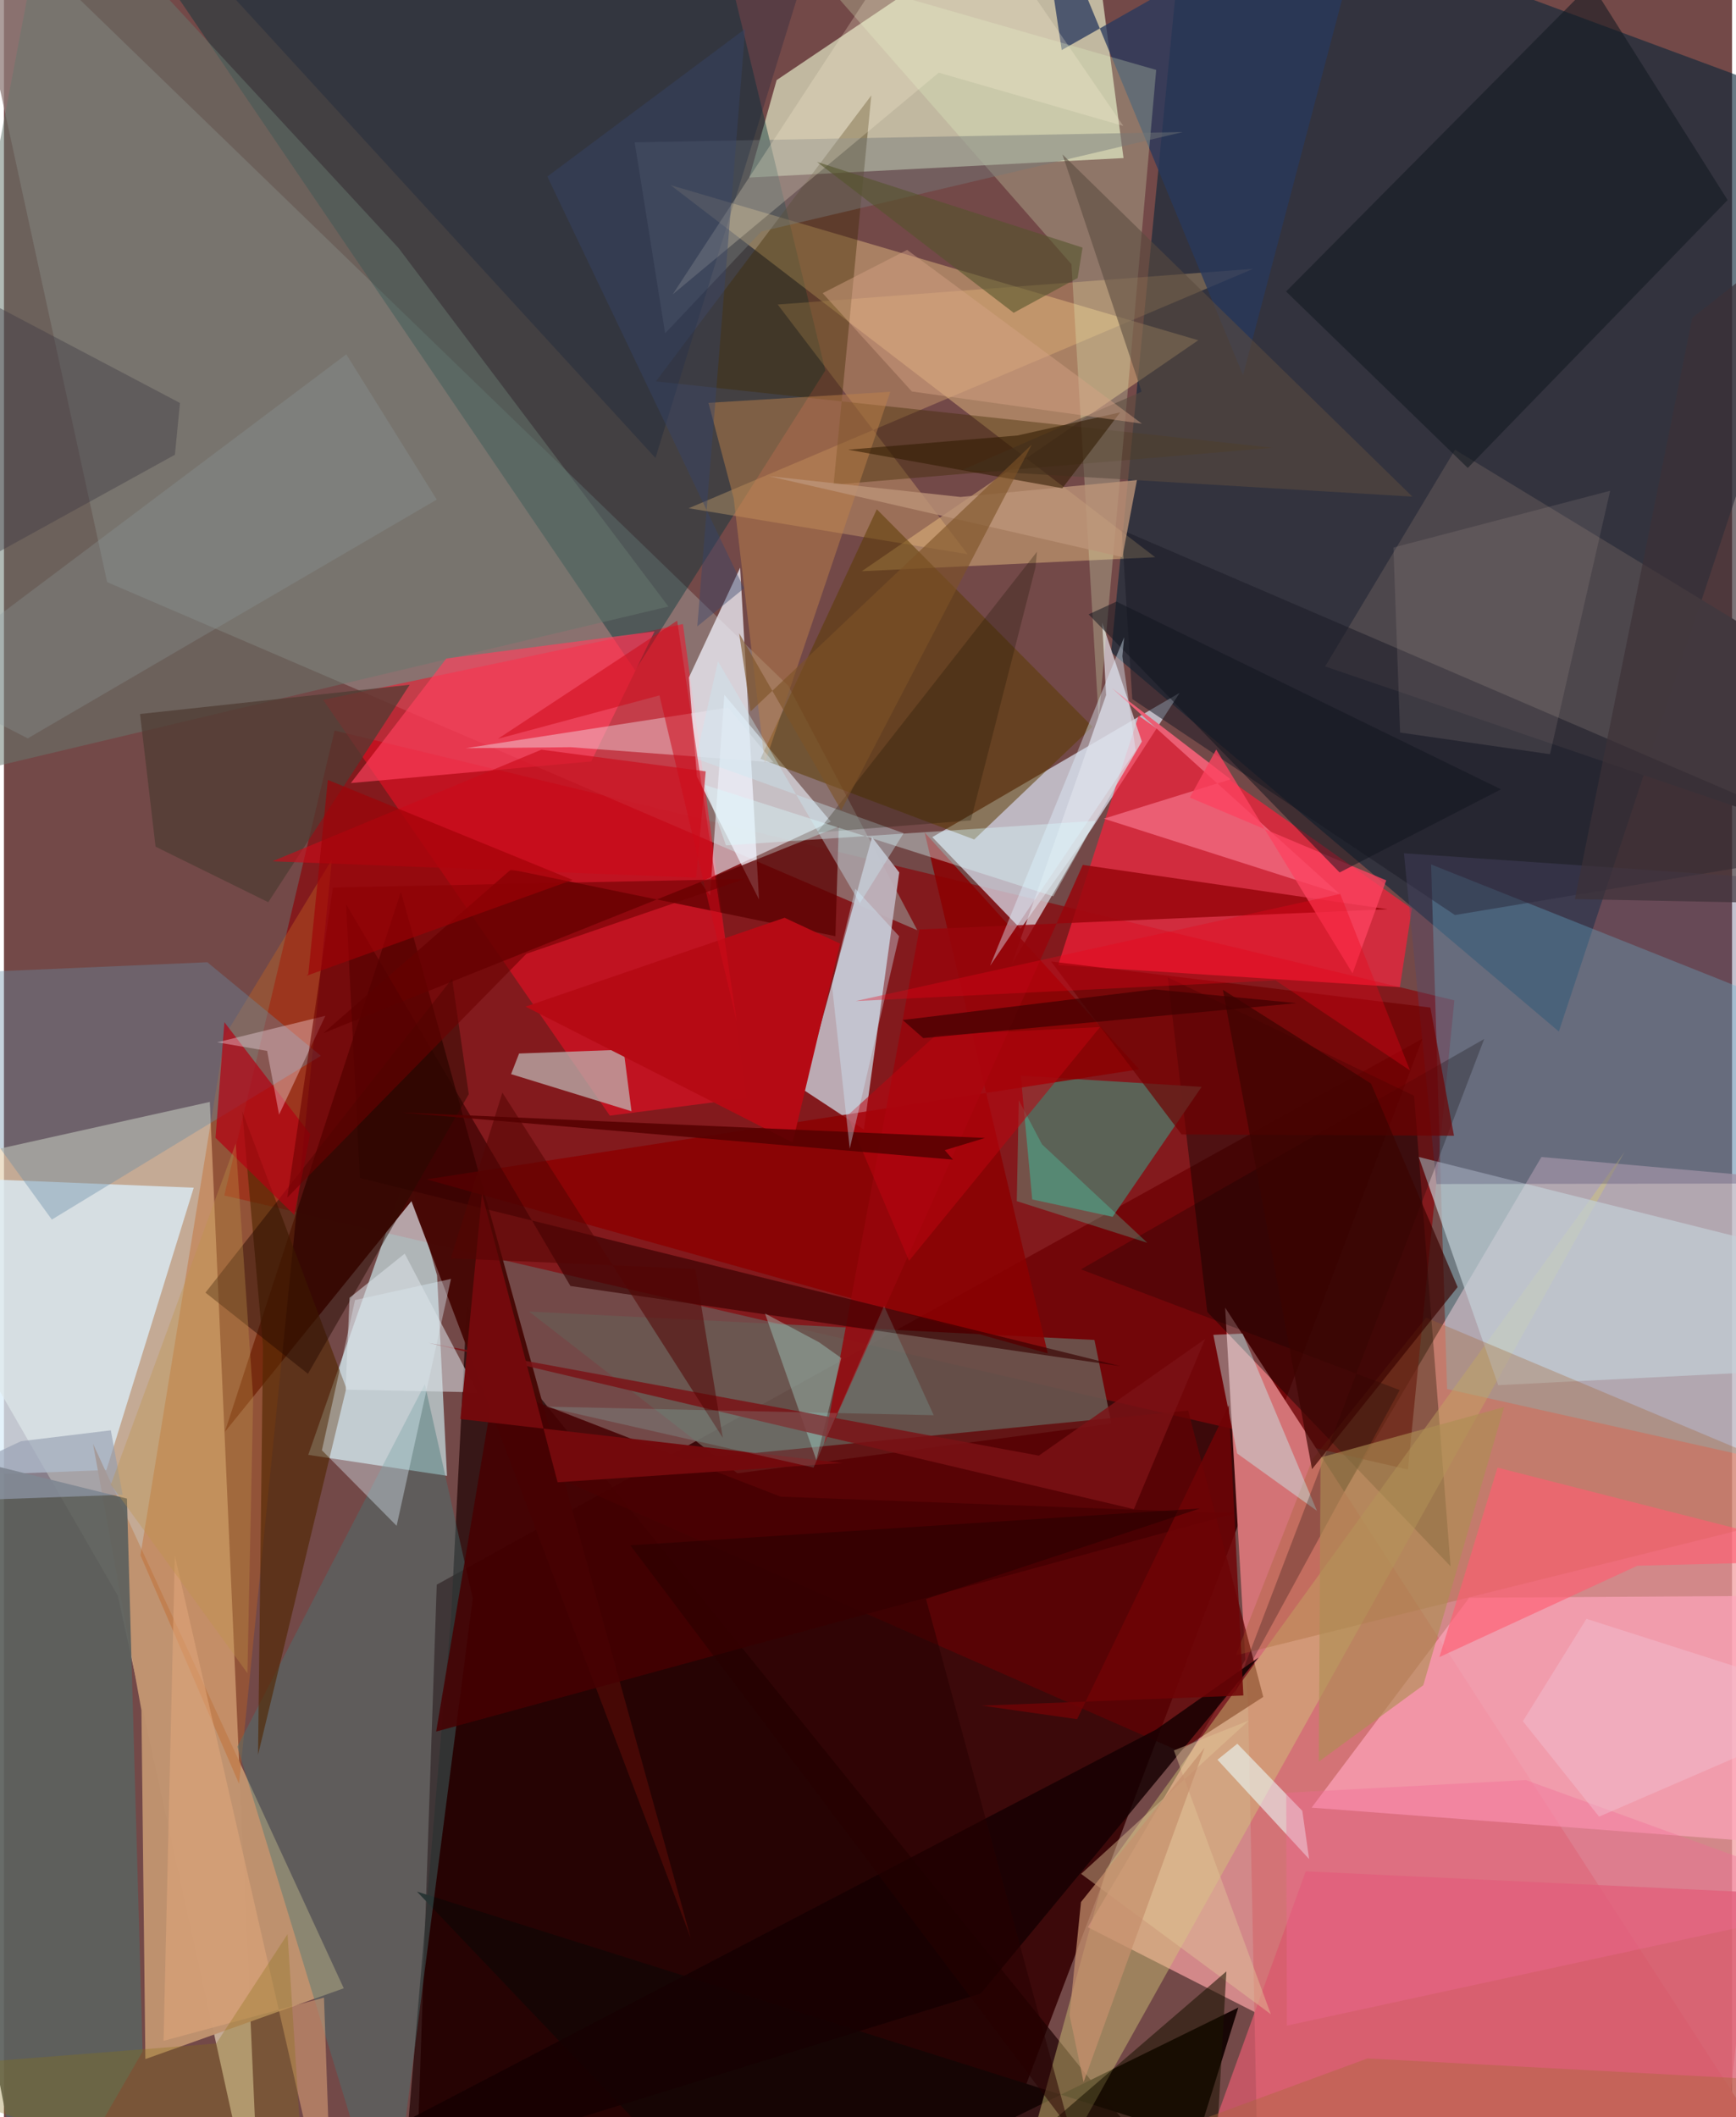 <svg xmlns="http://www.w3.org/2000/svg" width="228" height="278" viewBox="0 0 836 1024"><path fill="#734948" d="M0 0h836v1024H0z"/><path fill="#f39da0" fill-opacity=".745" d="M524.35 932.124l219.437-372.52 141.288 12.544L826.892 1086z"/><path fill="#380506" fill-opacity=".929" d="M209.368 766.453l476.849-264.088-208.165 549.211L198.458 1086z"/><path fill="#e5d3b6" fill-opacity=".706" d="M-62 568.902L55.067 771.79 124.109 1086 99.602 532.959z"/><path fill="#0a2638" fill-opacity=".612" d="M535.636 315.507l216.576 183.405L898 58.436 572.545-62z"/><path fill="#8a0509" fill-opacity=".686" d="M701.671 483.83l-22.475 226.942-572.604-132.563 53.369-224.858z"/><path fill="#eaf1cd" fill-opacity=".659" d="M360.558 85.875l13.24-47.13L523.434-62l18.18 138.452z"/><path fill="#917e7b" fill-opacity=".757" d="M-24.171-59.137l403.596 390.794L441.86 449.93 49.915 281.55z"/><path fill="#dae1ef" fill-opacity=".722" d="M568.775 335.097l-42.317 65.365-34.64 48.786-42.707-44.363z"/><path fill="#d4f6fc" fill-opacity=".62" d="M147.208 703.673l47.96-137.044 14.363 50.252 4.797 96.927z"/><path fill="#71e8ff" fill-opacity=".329" d="M866.395 709.45l-10.72-225.511-165.27-65.829 7.736 253.71z"/><path fill="#bfb3bd" fill-opacity=".937" d="M419.955 404.922l-33.416 122.042 29.46 19.37 17.11-124.366z"/><path fill="#d37376" d="M590.78 632.435L884.054 1086H607.26l-5.334-259.45z"/><path fill="#fb0d27" fill-opacity=".51" d="M154.403 338.488l138.703 201.114 66.21-8.492-30.855-229.285z"/><path fill="#02353a" fill-opacity=".42" d="M397.363 179.184L305.35 324.256 42.92-62h296.074z"/><path fill="#ffd68e" fill-opacity=".388" d="M556.926 269.503l-141.94 6.77 162.78-111.701-255.254-75.023z"/><path fill="#ff1e39" fill-opacity=".671" d="M548.906 346.127l132.182 93.338-5.767 37.989-165.326-10.658z"/><path fill="#f1f3fc" fill-opacity=".741" d="M335.247 375.624l30.034 59.417-9.13-160.485-24.787 53.127z"/><path fill="#dceefa" fill-opacity=".765" d="M-2.413 713.003L-32.65 569.372l124.452 5.086-42.23 136.54z"/><path fill="#6b5851" fill-opacity=".875" d="M254.06 634.354l100.763 78.23 180.974-24-8.251-40.508z"/><path fill="#1d0000" fill-opacity=".686" d="M554.517 1041.704L223.894 631.918l-7.581 150.1-20.496 242.138z"/><path fill="#c0936f" fill-opacity=".98" d="M66.504 827.201L43.101 698.365l121.284 263.3L68.417 995.9z"/><path fill="#470906" fill-opacity=".992" d="M197.133 580.952L106.887 692.5l85.148-261.199 140.26 506.165z"/><path fill="#000500" fill-opacity=".396" d="M563.02 472.705l19.111 161.838 117.703 123.035L682.186 530z"/><path fill="#ffa4bc" fill-opacity=".694" d="M708.861 772.774L632.61 874.286 898 894.553V771.56z"/><path fill="#58695c" fill-opacity=".918" d="M536.332 588.524l-38.889-8.41-5.527-59.849 87.483 5.412z"/><path fill="#620204" fill-opacity=".737" d="M568.578 847.004L262.633 712.58l310.248-30.334 36.335 138.488z"/><path fill="#160605" fill-opacity=".984" d="M597.142 970.978l-19.635 62.99-377.704-119.067L362.748 1086z"/><path fill="#d3c679" fill-opacity=".443" d="M533.16 904.15l250.913-347.13L489.046 1086h-5.731z"/><path fill="#66796f" fill-opacity=".51" d="M321.437 293.357L-62 384.42 22.835-62l168.06 181.965z"/><path fill="#4e484d" fill-opacity=".992" d="M702.003 217.527L639.16 322.332l218.045 74.428-14.922-93.896z"/><path fill="#c3d1d8" fill-opacity=".675" d="M898 661.107l-6.96-49.774-206.6-51.745 38.427 110.362z"/><path fill="#dad3dc" fill-opacity=".765" d="M487.378 466.765l63.102-108.098-19.196-57.567 1.909 35.086z"/><path fill="#beb7b4" fill-opacity=".729" d="M299.75 507.679l3.841 29.794-58.258-17.956 3.867-9.968z"/><path fill="#c56421" fill-opacity=".388" d="M106.882 500.874L66.035 752.197l47.694 110.566 44.961-447.096z"/><path fill="#eff5ff" fill-opacity=".588" d="M336.975 426.665l63.046-29.259-51.516-61.341-6.908 97.046z"/><path fill="#5d615e" fill-opacity=".929" d="M12.958 1086l54.109-93.75-7.573-267.438L-62 694.677z"/><path fill="#447676" fill-opacity=".416" d="M226.774 773.076l-23.152-103.604-90.727 175.335L186.442 1086z"/><path fill="#fdcb7f" fill-opacity=".294" d="M604.36 130.012L331.258 245.82l134.974 22.25-91.922-120.784z"/><path fill="#5c0000" fill-opacity=".753" d="M245.286 420.525l-90.775 79.17 249.351-99.924-1.62 53.04z"/><path fill="#5c3b01" fill-opacity=".529" d="M526.584 351.479l-57.205 54.56-103.388-39.028 56.269-120.698z"/><path fill="#522700" fill-opacity=".631" d="M122.919 848.713l42.708-177.29-50.367-133.902 10.056 113.652z"/><path fill="#a05f2c" fill-opacity=".306" d="M595.94 800.632L898 725.54l-209.984-88.232-54.977 68.421z"/><path fill="#8b0002" fill-opacity=".851" d="M504.968 654.587l-59.573-251.956L549.194 517.18 204.41 570.403z"/><path fill="#3f2b01" fill-opacity=".392" d="M419.607 46.157L315.395 184.453l298.38 32.106-212.437 17.881z"/><path fill="#1b1b26" fill-opacity=".529" d="M545.838 338.105l-5.052-81.78L898 409.906l-196.062 32.66z"/><path fill="#678ca6" fill-opacity=".376" d="M98.392 465.404L-62 472.304l85.16 117.568 130.181-79.205z"/><path fill="#27385d" fill-opacity=".753" d="M511.714 24.218L498.844-62l100.587 243.463L663.624-62z"/><path fill="#e4fbc7" fill-opacity=".251" d="M516.432 127.795l13.167 219.996 27.823-313.975-164.745-47.302z"/><path fill="#131a21" fill-opacity=".569" d="M708.153 226.32l-87.886-85.33L767.862-7.861 833.857 96.76z"/><path fill="#ea5f74" fill-opacity=".992" d="M593.42 376.928l-61.283 19.034 113.985 36.372-110.14-99.508z"/><path fill="#d95a6d" fill-opacity=".773" d="M898 1048.864l-34.72-132.81-233.52-10.962L564.292 1086z"/><path fill="#bf8249" fill-opacity=".478" d="M353.025 240.988l-12.204-46.15 87.957-5.331-60.69 179.514z"/><path fill="#98050b" fill-opacity=".831" d="M521.894 418.317l147.47 21.453-226.508 9.772-46.062 248.784z"/><path fill="#ff405d" fill-opacity=".659" d="M167.821 378.741l46.202-60.264 100.707-13.093-30.62 62.896z"/><path fill="#370000" fill-opacity=".647" d="M165.496 437.262l108.54 184.723 265.982 38.761-367.83-91.021z"/><path fill="#c5fefe" fill-opacity=".4" d="M596.585 702.996l38.604 27.746-35.927-85.73-14.2.604z"/><path fill="#4e3c32" fill-opacity=".741" d="M127.871 436.363L73.347 409.51l-7.515-64.17 130.448-14.147z"/><path fill="#460102" fill-opacity=".863" d="M209.1 837.48l28.055-167.3 138.616 53.717 219.782 8.095z"/><path fill="#b50b15" fill-opacity=".992" d="M252.35 486.873l125.3-42.99 26.841 12.52-22.95 96.2z"/><path fill="#160102" fill-opacity=".835" d="M557.394 836.514l49.53-34.824-134.312 162.5L79.067 1086z"/><path fill="#e3f2fe" fill-opacity=".376" d="M189.965 737.988l26.297-119.43-46.414 10.232-16.03 72.663z"/><path fill="#edfffe" fill-opacity=".561" d="M587.058 851.12l44.345 48.053-3.303-23.333-31.42-32.46z"/><path fill="#757879" fill-opacity=".451" d="M570.29 63.865l-203.874 48.084-46.56 49.283-14.739-92.39z"/><path fill="#031938" fill-opacity=".235" d="M402.474-62L315.18 221.508 110.651-1.81l515.796.567z"/><path fill="#504c72" fill-opacity=".337" d="M677.284 412.703l15.702 159.97L898 572.366V427.82z"/><path fill="#5b4b3e" fill-opacity=".58" d="M550.38 189.435l-86.558 37.8 217.522 12.963L512.08 74.711z"/><path fill="#ff5e71" fill-opacity=".635" d="M898 754.549l-107.804 2.735-95.763 44.19 28.102-91.635z"/><path fill="#e2a77d" fill-opacity=".525" d="M154.823 966.177L159.025 1086 82.664 752.371l-5.451 234.71z"/><path fill="#acdbd0" fill-opacity=".388" d="M368.16 635.281l26.21 13.954 10.698 7.579-12.063 49.346z"/><path fill="#060000" fill-opacity=".247" d="M675.212 672.33l-154.208-58.387 195.093-111.42L594.57 820.478z"/><path fill="#7b1115" fill-opacity=".824" d="M581.088 647.614l-34.454 82.306-341.08-80.352 295.09 54.47z"/><path fill="#260a00" fill-opacity=".467" d="M97.493 625.204l119.31-151.874 8.063 55.878-77.805 135.241z"/><path fill="#f3ecf4" fill-opacity=".4" d="M274.192 361.391l98.128 7.376-21.911-26.525-126.967 19.641z"/><path fill="#c6b7af" fill-opacity=".141" d="M672.184 264.816l104.862-27.456-29.114 127.423-72.52-10.472z"/><path fill="#dce3e9" fill-opacity=".545" d="M165.261 672.112l1.94-44.427 26.674-21.338 35.155 67.073z"/><path fill="#ad8e53" fill-opacity=".62" d="M686.633 815.084l39.12-134.565-88.814 24.41-.854 147.106z"/><path fill="#b40012" fill-opacity=".694" d="M106.64 494.404l-4.3 55.932 38.138 37.303 7.617-39.107z"/><path fill="#700000" fill-opacity=".682" d="M506.537 465.036l63.172 83.656 131.778.631-11.427-62.01z"/><path fill="#fff4d6" fill-opacity=".243" d="M323.483 142.42L452.232 35.15l89.292 25.771L457.23-62z"/><path fill="#909e9f" fill-opacity=".282" d="M209.377 241.646L11.508 357.12l-55.368-28.33 209.474-157.417z"/><path fill="#cc0a19" fill-opacity=".62" d="M334.844 424.47l4.656-51.378-79.504-10.496-130.126 53.981z"/><path fill="#fde0eb" fill-opacity=".361" d="M155.496 491.302l-22.4 47.835-5.787-30.848-24.17-4.164z"/><path fill="#730a0d" fill-opacity=".992" d="M231.268 577.382l-10.435 108.963 184.795 21.266-137.796 9.317z"/><path fill="#48fdce" fill-opacity=".251" d="M490.93 532.128l-.955 48.821 63.174 20.153-50.976-47.616z"/><path fill="#fd4260" fill-opacity=".773" d="M668.713 425.805l-16.295 44.985-65.962-108.252-12.775 23.217z"/><path fill="#3b0400" fill-opacity=".682" d="M703.249 622.516L661.36 524.1l-71.676-45.363 43.12 231.836z"/><path fill="#bc9478" fill-opacity=".792" d="M541.03 269.472l-171.028-39.183 92.717 10.09 85.39-8.203z"/><path fill="#3f3943" fill-opacity=".408" d="M85.14 194.893l-2.424 25.042L-62 299.734V117.38z"/><path fill="#cbe9f2" fill-opacity=".392" d="M345.445 319.906l-10.753 46.987 100.536 36.093-21.17 33.854z"/><path fill="#bc0510" fill-opacity=".549" d="M450.91 500.603l-42.867 38.976 29.813 70.23 92.401-113.052z"/><path fill="#cf0a1a" fill-opacity=".533" d="M325.688 300.192l-86.72 57.142 78.134-20.987 37.444 157.967z"/><path fill="#e4c799" fill-opacity=".431" d="M521.097 906.327l81.144-74.16-36.266 14.461 46.908 127.573z"/><path fill="#331d03" fill-opacity=".58" d="M490.356 210.62l-81.988 6.879 103.668 18.649 27.978-36.704z"/><path fill="#1a1300" fill-opacity=".561" d="M662.342 1049.263L583.897 1086l7.485-132.513L437.48 1086z"/><path fill="#540503" fill-opacity=".541" d="M334.441 613.734l13.293 81.634L241.113 528.45l-24.956 80.149z"/><path fill="#3e0000" fill-opacity=".69" d="M556.45 478.516L434.794 493.34l9.93 8.755 180.583-16.91z"/><path fill="#3d3137" fill-opacity=".678" d="M866.877 114.232l-50.107 39.456-56.787 281.19 116.793 2.298z"/><path fill="#6c0000" fill-opacity=".584" d="M159.148 429.285l-22.076 149.932 115.663-117.903 105.627-36.204z"/><path fill="#90fcf2" fill-opacity=".157" d="M449.789 684.493l-24.029-52.882-34.083 78.213-129.991-29.502z"/><path fill="#d5a386" fill-opacity=".451" d="M550.525 204.92l-111.3-15.573-43.165-47.543 40.876-20.937z"/><path fill="#a86a3a" fill-opacity=".392" d="M659.645 995.585L414.072 1086h301.473L898 1008.306z"/><path fill="#1b1300" fill-opacity=".271" d="M467.755 396.806l-74.365 5.849 106.36-135.786-.726 7.51z"/><path fill="#11151e" fill-opacity=".51" d="M524.713 297.135l13.49-6.163 186.004 90.796-78.058 40.212z"/><path fill="#f06b97" fill-opacity=".353" d="M620.648 979.717l-.302-112.615L736.2 860.94 898 919.562z"/><path fill="#500" fill-opacity=".855" d="M191.966 538.061l267.14 22.816-3.997-4.574 19.505-5.913z"/><path fill="#d2f0ff" fill-opacity=".365" d="M433.051 452.816l-23.872 102.75-8.633-79.286 11.338-46.477z"/><path fill="#e0f1fe" fill-opacity=".412" d="M541.058 317.427l.838-9.18-64.826 158.83 70.418-104.066z"/><path fill="#dafeff" fill-opacity=".376" d="M507.664 433.53L338.99 379.608l10.32 29.279 178.805-11.884z"/><path fill="#c6906d" fill-opacity=".718" d="M521.035 919.951l-5.54 54.638 6.803 32.42 58.536-161.695z"/><path fill="#887214" fill-opacity=".31" d="M145.981 1071.804L-62 1001.322l164.686-12.944 34.51-52.883z"/><path fill="#6f0306" fill-opacity=".82" d="M592.571 679.61l7.022 140.438-126.516 4.901 46.079 6.564z"/><path fill="#36446b" fill-opacity=".416" d="M358.021 284.568l-22.595 18.397 23.186-289.042-95.74 71.452z"/><path fill="#270000" fill-opacity=".525" d="M578.57 729.588l-132.494 43.793 69.6 256.453-212.645-282.42z"/><path fill="#959eb2" fill-opacity=".631" d="M51.692 691.794l5.737 31.171-113.073 4.068 63.93-29.98z"/><path fill="#55552c" fill-opacity=".584" d="M519.416 134.474l2.373-14.717-128.428-41.425 95.113 72.957z"/><path fill="#a00005" fill-opacity=".627" d="M156.688 377.207l118.398 48.37-128.719 46.377.877-.829z"/><path fill="#ec0318" fill-opacity=".341" d="M646.445 432.356l-234.42 51.832 203.147-9.998 65.035 43.55z"/><path fill="#7d5327" fill-opacity=".612" d="M355.68 306.31l49.362 85.623 92.169-176.866-136.026 129.052z"/><path fill="#f3bfd0" fill-opacity=".455" d="M771.678 878.641l-36.864-46.161 30.758-49.502 130.653 41.761z"/><path fill="#bf9448" fill-opacity=".341" d="M112.141 553.072L51.705 718.024l66.075 91.219 2.789-133.038z"/></svg>